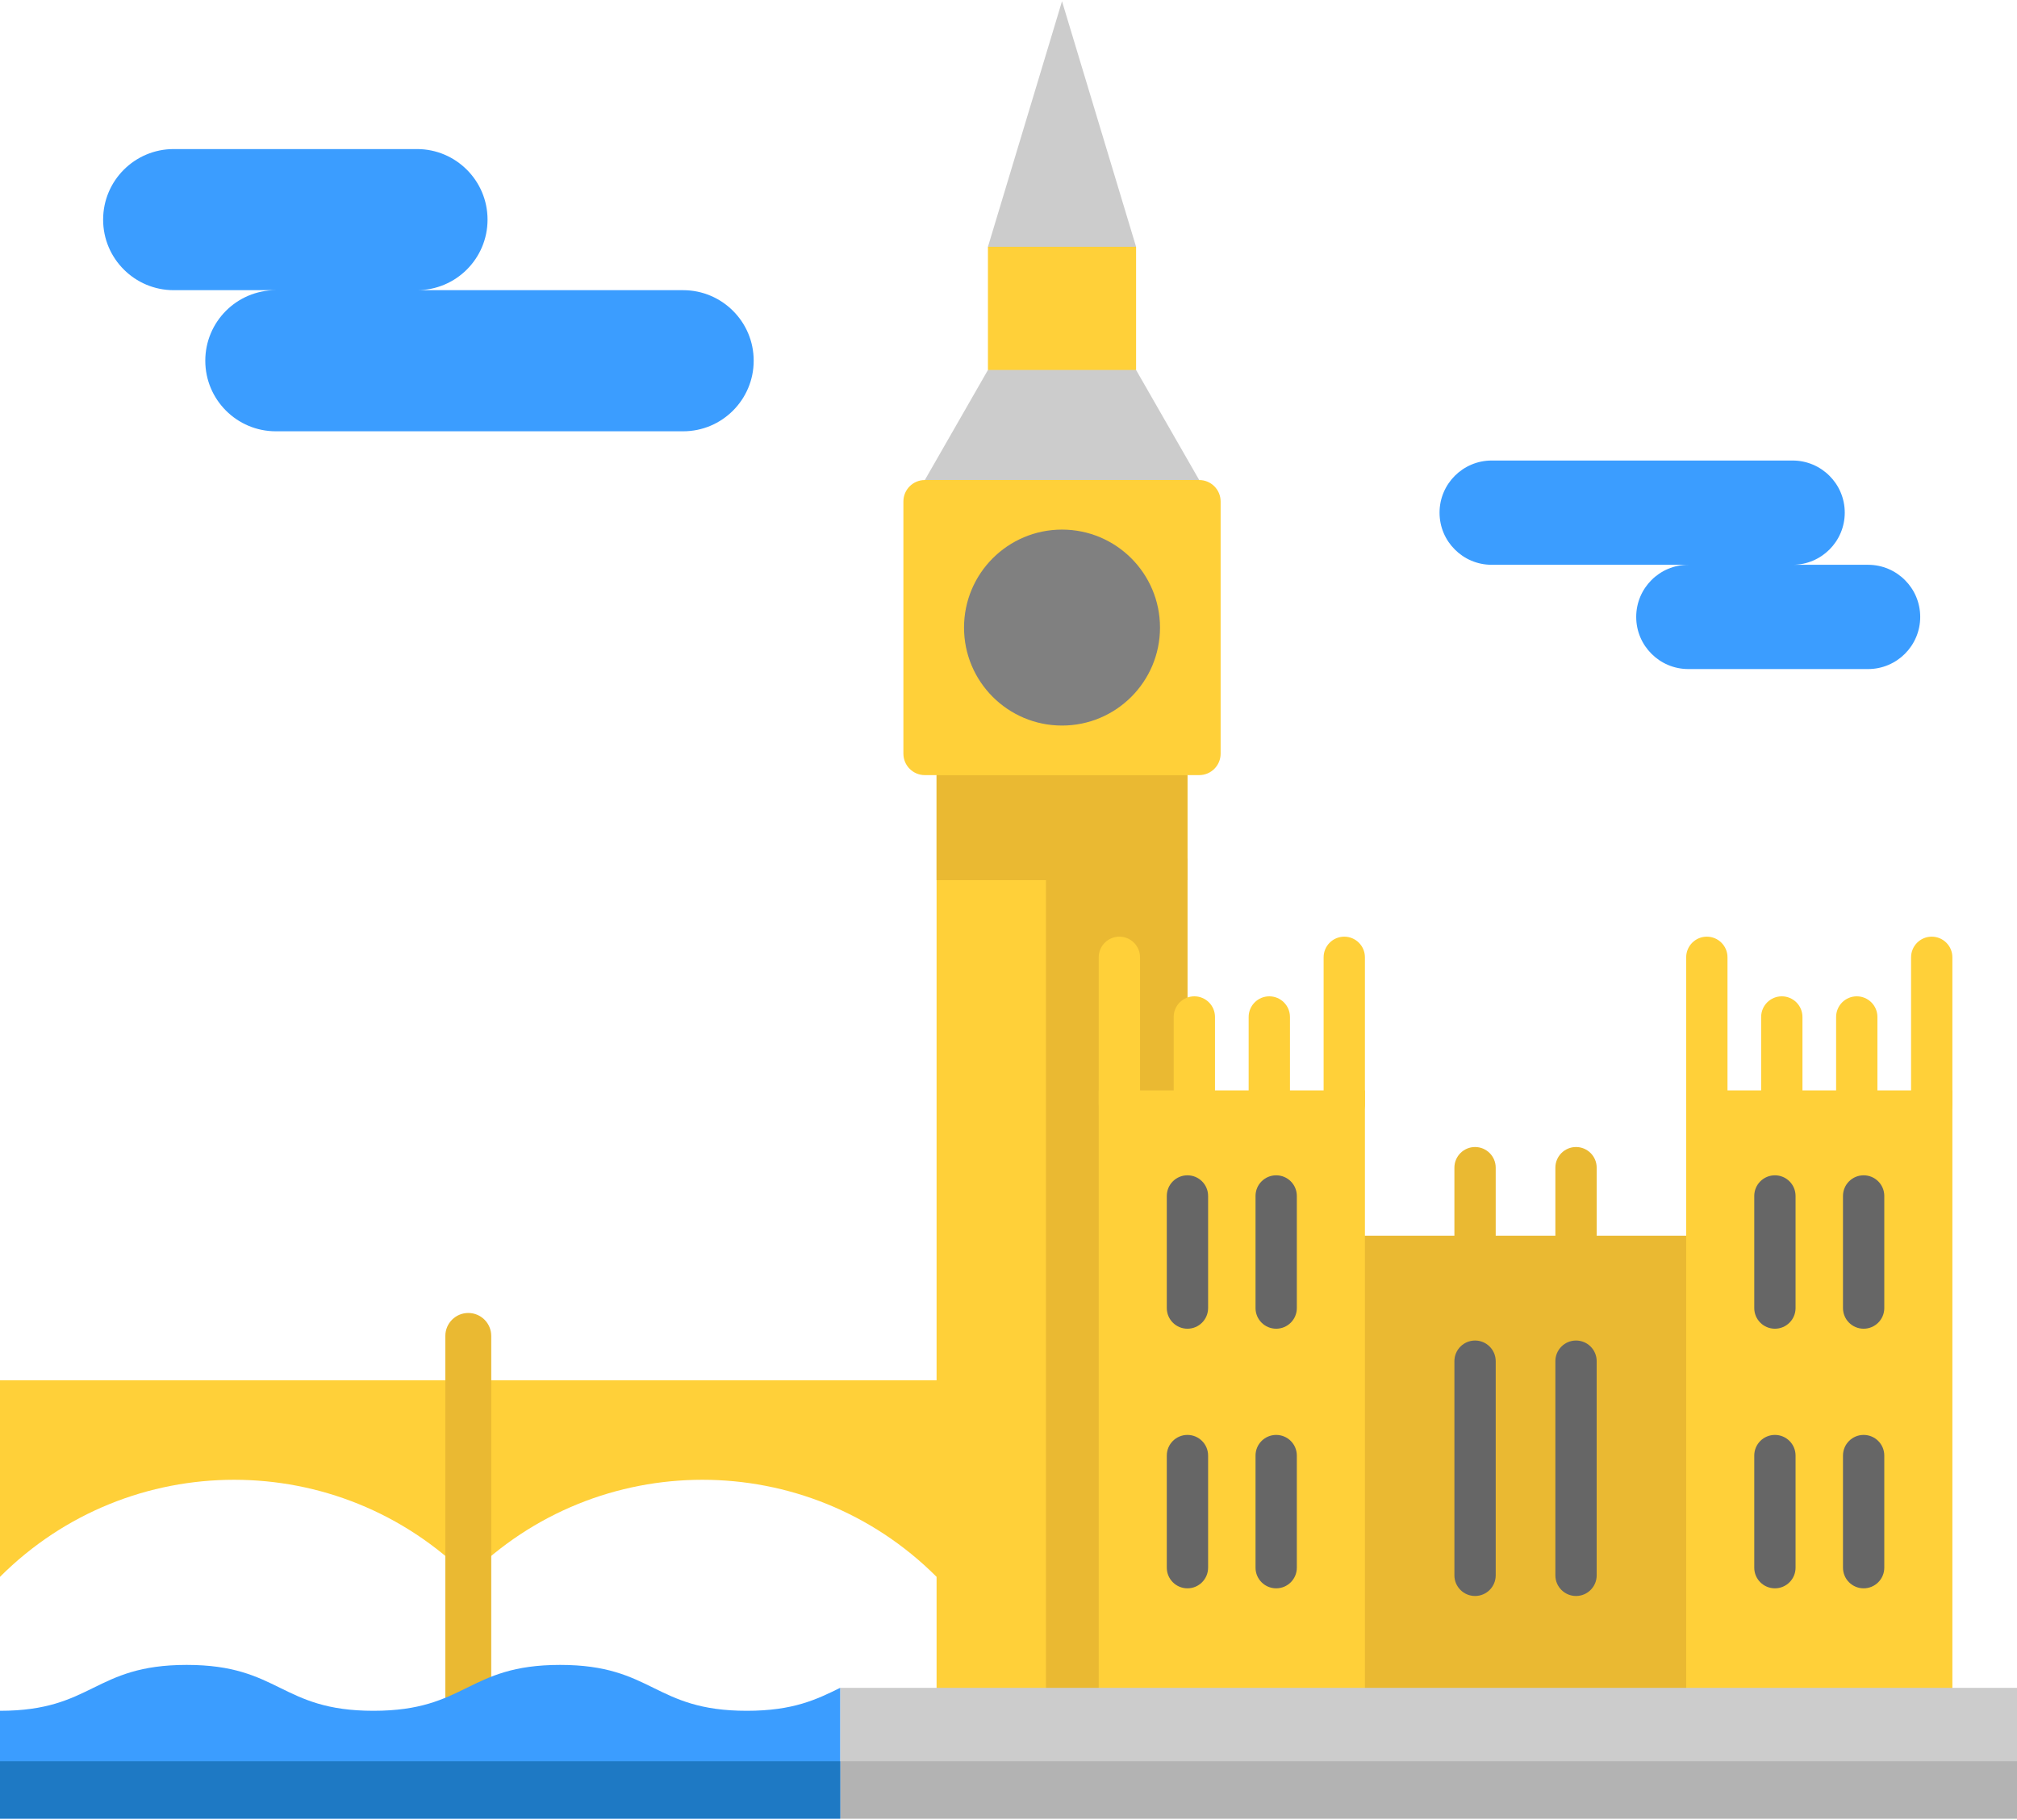 <svg width="512" height="462" viewBox="0 0 512 462" fill="none" xmlns="http://www.w3.org/2000/svg">
<path d="M435.598 313.704V431.371H338.902V313.704H372.055H402.446H435.598Z" fill="#EAB932"/>
<path d="M237.744 189.071V350.402H118.866H0V400.3C32.853 367.446 86.013 367.446 118.866 400.3C151.72 367.446 204.891 367.446 237.744 400.3V431.371H278.904V276.808H301.424V189.071H237.744Z" fill="#FFD039"/>
<path d="M301.424 196.772H237.744V223.439H301.424V196.772Z" fill="#EAB932"/>
<path d="M483.55 147.259C485.95 149.647 487.43 152.956 487.43 156.614C487.43 163.919 481.5 169.848 474.195 169.848H428.573C424.915 169.848 421.607 168.369 419.218 165.969C416.818 163.581 415.339 160.272 415.339 156.614C415.339 149.309 421.257 143.379 428.573 143.379H378.653C374.994 143.379 371.686 141.9 369.298 139.5C366.898 137.112 365.418 133.803 365.418 130.145C365.418 122.84 371.348 116.91 378.653 116.91H455.042C458.689 116.91 461.998 118.39 464.398 120.79C466.797 123.178 468.277 126.487 468.277 130.145C468.277 137.449 462.347 143.379 455.042 143.379H474.195C477.842 143.379 481.15 144.859 483.55 147.259Z" fill="#3B9DFF"/>
<path d="M186.064 78.907C189.315 82.146 191.318 86.62 191.318 91.571C191.318 101.462 183.292 109.489 173.401 109.489H70.017C65.078 109.489 60.592 107.485 57.354 104.235C54.115 100.996 52.111 96.522 52.111 91.571C52.111 81.68 60.126 73.665 70.017 73.665H44.096C39.144 73.665 34.671 71.661 31.432 68.422C28.182 65.184 26.178 60.71 26.178 55.759C26.178 45.856 34.205 37.841 44.096 37.841H105.841C110.793 37.841 115.266 39.845 118.505 43.083C121.756 46.334 123.759 50.807 123.759 55.759C123.759 65.65 115.732 73.665 105.841 73.665H173.401C178.34 73.665 182.826 75.669 186.064 78.907Z" fill="#3B9DFF"/>
<path d="M269.584 0.316L288.387 62.656L267.65 73.735L250.781 62.656L269.584 0.316Z" fill="#CCCCCC"/>
<path d="M288.387 62.656V93.925L269.398 101.695L250.781 93.925V62.656H288.387Z" fill="#FFD039"/>
<path d="M288.387 93.925L304.406 121.862L268.815 129.656L234.762 121.862L250.781 93.925H288.387Z" fill="#CCCCCC"/>
<path d="M309.847 127.302V191.331C309.847 194.336 307.411 196.772 304.406 196.772H301.424H237.744H234.762C231.757 196.772 229.321 194.336 229.321 191.331V127.302C229.321 124.298 231.757 121.862 234.762 121.862H304.406C307.411 121.862 309.847 124.298 309.847 127.302Z" fill="#FFD039"/>
<path d="M495.597 276.808V431.371H428.026V313.704V276.808H450.546H473.065H495.597Z" fill="#FFD039"/>
<path d="M301.424 217.975V276.808L295.028 424.404L278.904 431.371H265.507V217.975H301.424Z" fill="#EAB932"/>
<path d="M346.475 313.704V431.371H278.904V276.808H301.424H323.944H346.475V313.704Z" fill="#FFD039"/>
<path d="M124.696 442.826H113.046V339.14C113.046 335.923 115.654 333.315 118.871 333.315C122.088 333.315 124.696 335.923 124.696 339.14V442.826Z" fill="#EAB932"/>
<path d="M284.147 285.549C281.252 285.549 278.904 283.202 278.904 280.307V243.026C278.904 240.131 281.252 237.784 284.147 237.784C287.042 237.784 289.389 240.131 289.389 243.026V280.307C289.389 283.203 287.042 285.549 284.147 285.549Z" fill="#FFD039"/>
<path d="M341.232 285.549C338.337 285.549 335.99 283.202 335.99 280.307V243.026C335.99 240.131 338.337 237.784 341.232 237.784C344.127 237.784 346.475 240.131 346.475 243.026V280.307C346.475 283.203 344.127 285.549 341.232 285.549Z" fill="#FFD039"/>
<path d="M301.425 337.31C298.53 337.31 296.182 334.962 296.182 332.067V303.608C296.182 300.713 298.53 298.366 301.425 298.366C304.32 298.366 306.668 300.713 306.668 303.608V332.067C306.668 334.962 304.32 337.31 301.425 337.31Z" fill="#666666"/>
<path d="M323.948 337.31C321.053 337.31 318.706 334.962 318.706 332.067V303.608C318.706 300.713 321.053 298.366 323.948 298.366C326.843 298.366 329.191 300.713 329.191 303.608V332.067C329.191 334.962 326.843 337.31 323.948 337.31Z" fill="#666666"/>
<path d="M301.425 403.216C298.53 403.216 296.182 400.868 296.182 397.973V369.513C296.182 366.618 298.53 364.271 301.425 364.271C304.32 364.271 306.668 366.618 306.668 369.513V397.973C306.668 400.869 304.32 403.216 301.425 403.216Z" fill="#666666"/>
<path d="M323.948 403.216C321.053 403.216 318.706 400.868 318.706 397.973V369.513C318.706 366.618 321.053 364.271 323.948 364.271C326.843 364.271 329.191 366.618 329.191 369.513V397.973C329.191 400.869 326.843 403.216 323.948 403.216Z" fill="#666666"/>
<path d="M322.204 285.549C319.309 285.549 316.962 283.202 316.962 280.307V258.172C316.962 255.277 319.309 252.929 322.204 252.929C325.099 252.929 327.447 255.277 327.447 258.172V280.307C327.447 283.203 325.099 285.549 322.204 285.549Z" fill="#FFD039"/>
<path d="M303.175 285.549C300.28 285.549 297.932 283.202 297.932 280.307V258.172C297.932 255.277 300.28 252.929 303.175 252.929C306.07 252.929 308.417 255.277 308.417 258.172V280.307C308.417 283.203 306.071 285.549 303.175 285.549Z" fill="#FFD039"/>
<path d="M433.268 285.549C430.373 285.549 428.026 283.202 428.026 280.307V243.026C428.026 240.131 430.373 237.784 433.268 237.784C436.163 237.784 438.511 240.131 438.511 243.026V280.307C438.511 283.203 436.163 285.549 433.268 285.549Z" fill="#FFD039"/>
<path d="M490.354 285.549C487.459 285.549 485.111 283.202 485.111 280.307V243.026C485.111 240.131 487.459 237.784 490.354 237.784C493.249 237.784 495.597 240.131 495.597 243.026V280.307C495.597 283.203 493.249 285.549 490.354 285.549Z" fill="#FFD039"/>
<path d="M471.326 285.549C468.431 285.549 466.083 283.202 466.083 280.307V258.172C466.083 255.277 468.431 252.929 471.326 252.929C474.221 252.929 476.568 255.277 476.568 258.172V280.307C476.568 283.203 474.221 285.549 471.326 285.549Z" fill="#FFD039"/>
<path d="M452.297 285.549C449.402 285.549 447.054 283.202 447.054 280.307V258.172C447.054 255.277 449.402 252.929 452.297 252.929C455.192 252.929 457.539 255.277 457.539 258.172V280.307C457.539 283.203 455.193 285.549 452.297 285.549Z" fill="#FFD039"/>
<path d="M450.547 337.31C447.652 337.31 445.304 334.962 445.304 332.067V303.608C445.304 300.713 447.652 298.366 450.547 298.366C453.442 298.366 455.789 300.713 455.789 303.608V332.067C455.789 334.962 453.442 337.31 450.547 337.31Z" fill="#666666"/>
<path d="M473.07 337.31C470.175 337.31 467.827 334.962 467.827 332.067V303.608C467.827 300.713 470.175 298.366 473.07 298.366C475.965 298.366 478.312 300.713 478.312 303.608V332.067C478.312 334.962 475.965 337.31 473.07 337.31Z" fill="#666666"/>
<path d="M450.547 403.216C447.652 403.216 445.304 400.868 445.304 397.973V369.513C445.304 366.618 447.652 364.271 450.547 364.271C453.442 364.271 455.789 366.618 455.789 369.513V397.973C455.789 400.869 453.442 403.216 450.547 403.216Z" fill="#666666"/>
<path d="M473.07 403.216C470.175 403.216 467.827 400.868 467.827 397.973V369.513C467.827 366.618 470.175 364.271 473.07 364.271C475.965 364.271 478.312 366.618 478.312 369.513V397.973C478.312 400.869 475.965 403.216 473.07 403.216Z" fill="#666666"/>
<path d="M374.432 321.863C371.537 321.863 369.189 319.515 369.189 316.62V296.427C369.189 293.532 371.537 291.185 374.432 291.185C377.327 291.185 379.674 293.532 379.674 296.427V316.62C379.674 319.517 377.328 321.863 374.432 321.863Z" fill="#EAB932"/>
<path d="M400.062 321.863C397.167 321.863 394.819 319.515 394.819 316.62V296.427C394.819 293.532 397.167 291.185 400.062 291.185C402.957 291.185 405.305 293.532 405.305 296.427V316.62C405.305 319.517 402.958 321.863 400.062 321.863Z" fill="#EAB932"/>
<path d="M374.432 405.161C371.537 405.161 369.189 402.814 369.189 399.919V345.551C369.189 342.656 371.537 340.309 374.432 340.309C377.327 340.309 379.674 342.656 379.674 345.551V399.919C379.674 402.815 377.328 405.161 374.432 405.161Z" fill="#666666"/>
<path d="M400.062 405.161C397.167 405.161 394.819 402.814 394.819 399.919V345.551C394.819 342.656 397.167 340.309 400.062 340.309C402.957 340.309 405.305 342.656 405.305 345.551V399.919C405.305 402.815 402.958 405.161 400.062 405.161Z" fill="#666666"/>
<path d="M269.584 184.19C283.321 184.19 294.457 173.054 294.457 159.317C294.457 145.58 283.321 134.444 269.584 134.444C255.847 134.444 244.711 145.58 244.711 159.317C244.711 173.054 255.847 184.19 269.584 184.19Z" fill="#808080"/>
<path d="M512 428.481H213.267V461.684H512V428.481Z" fill="#CCCCCC"/>
<path d="M512 447.122H213.267V461.684H512V447.122Z" fill="#B3B3B3"/>
<path d="M213.267 428.481V461.684H0V434.306C23.696 434.306 23.696 422.656 47.393 422.656C71.101 422.656 71.101 434.306 94.797 434.306C118.493 434.306 118.493 422.656 142.178 422.656C165.875 422.656 165.875 434.306 189.571 434.306C201.419 434.306 207.349 431.394 213.267 428.481Z" fill="#3B9DFF"/>
<path d="M213.267 447.122H0V461.684H213.267V447.122Z" fill="#1E79C4"/>
</svg>
